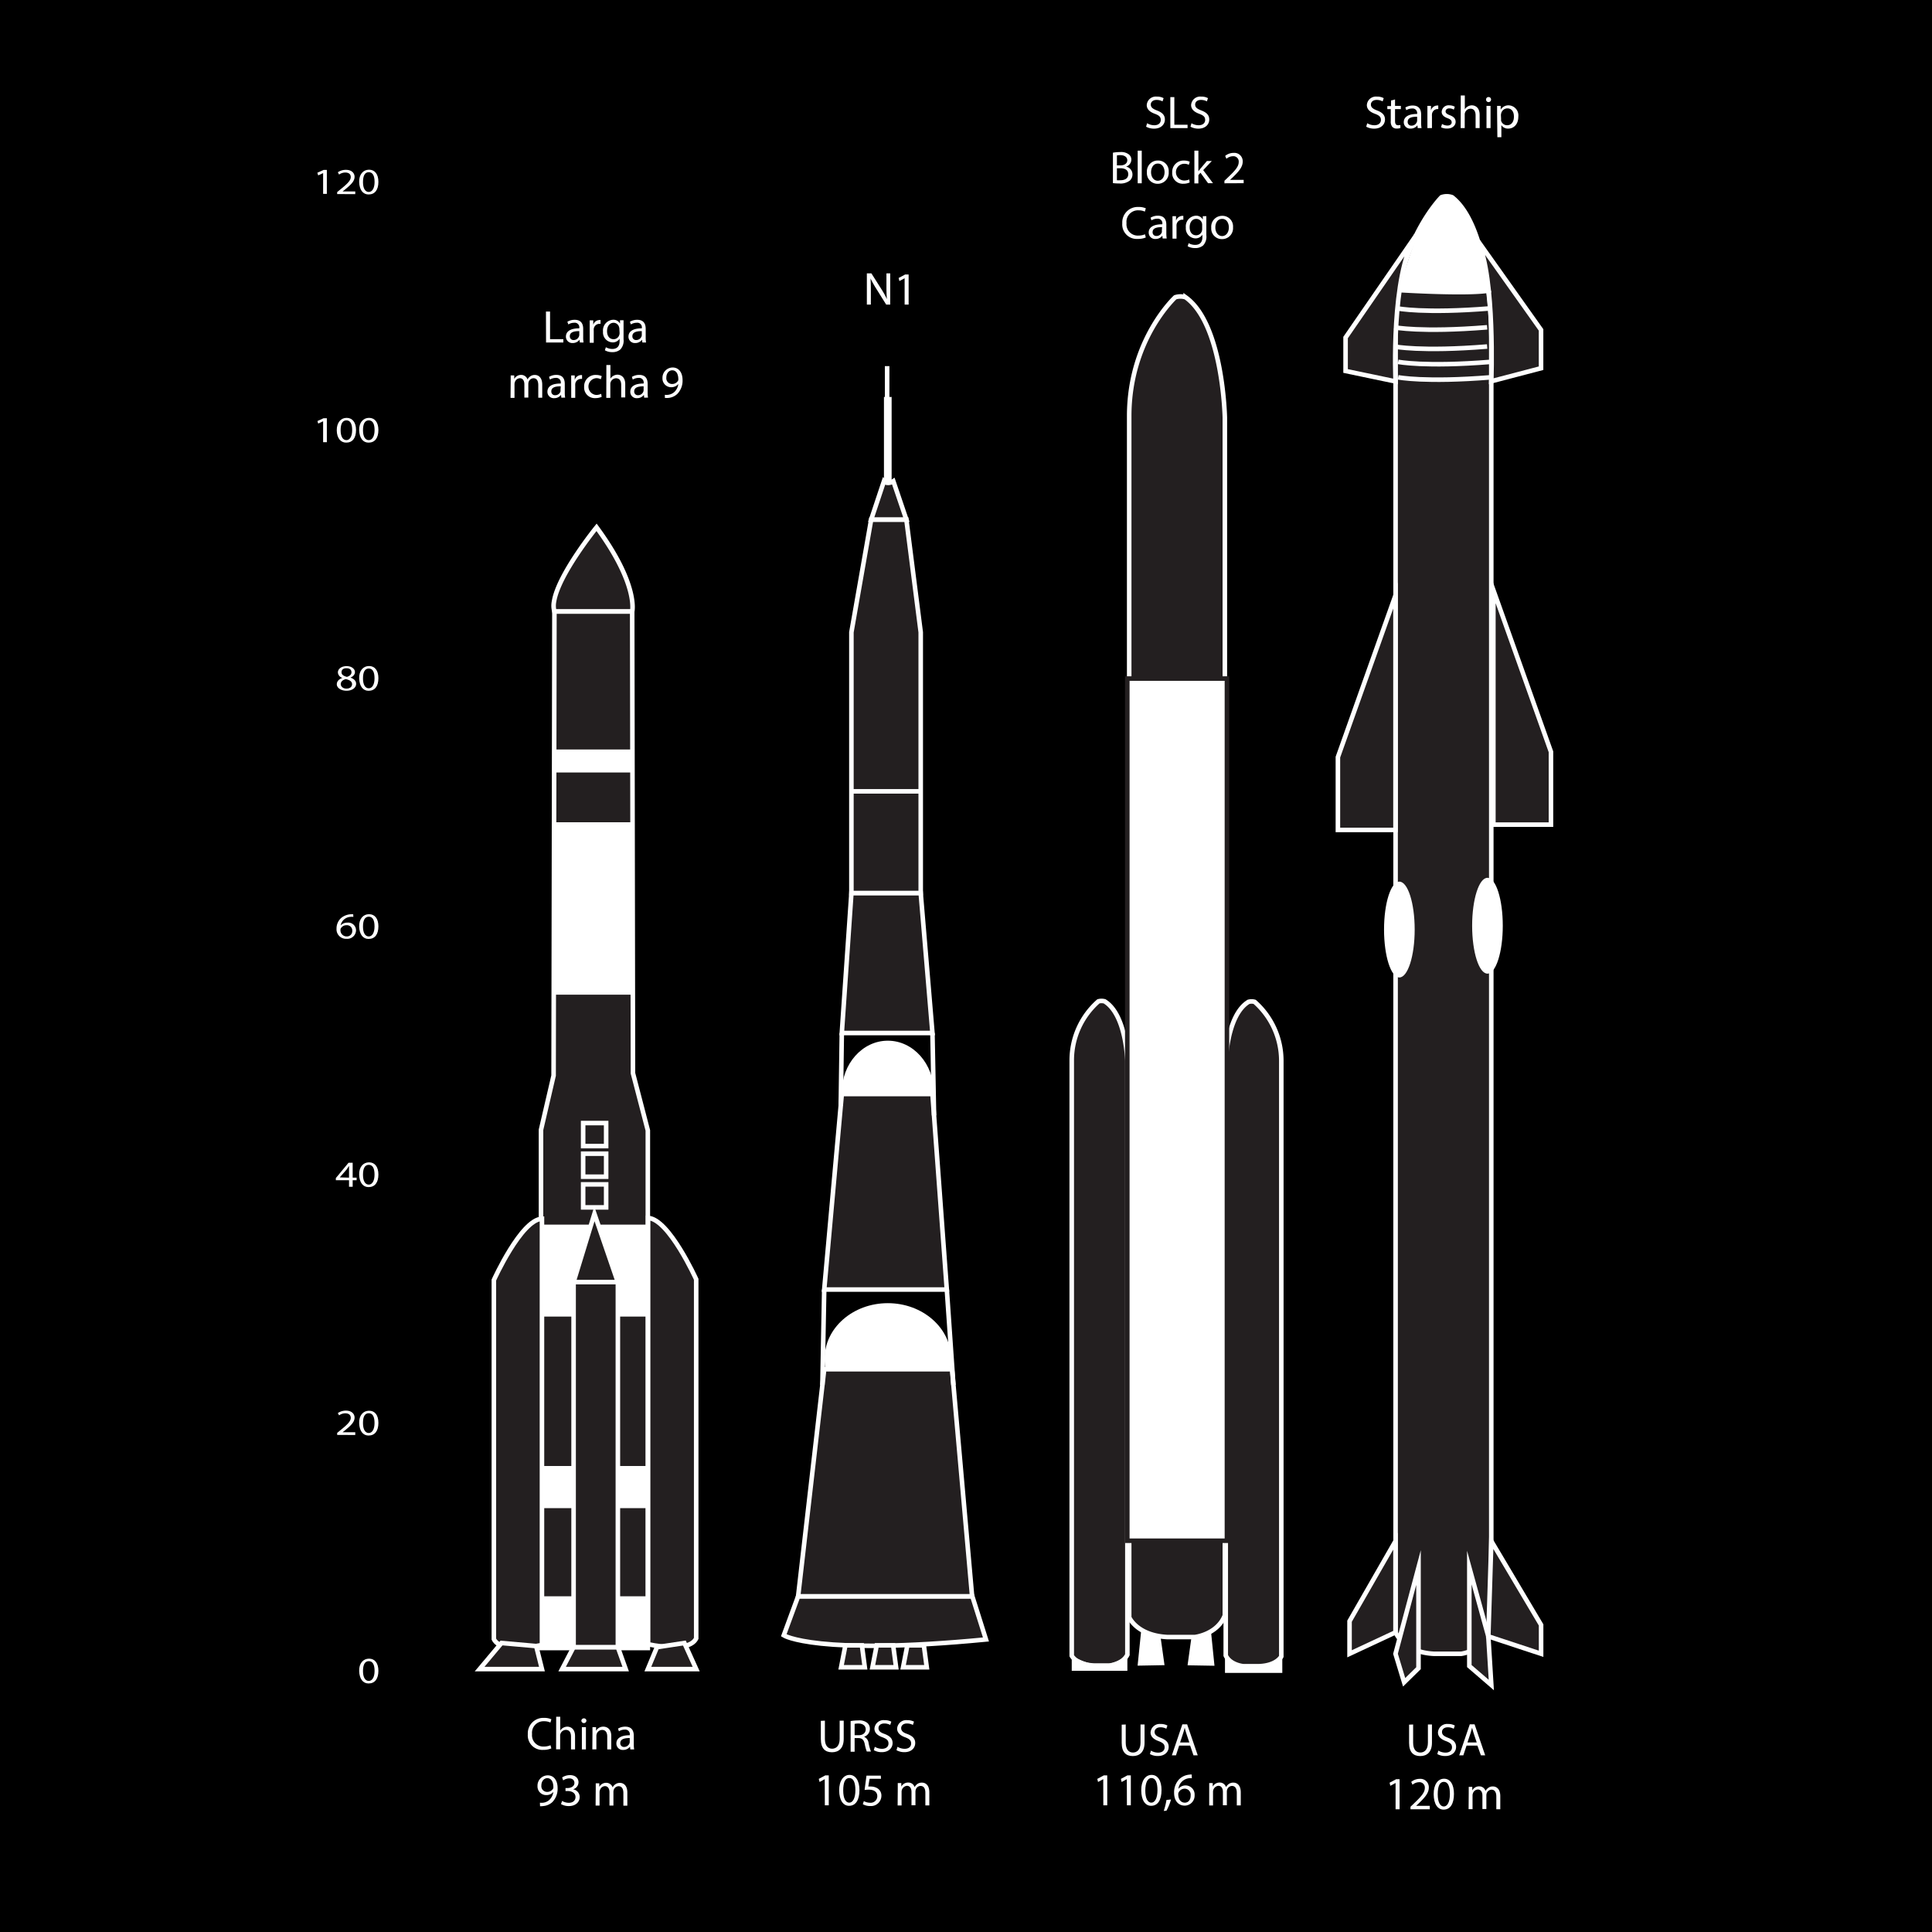 <svg id="Layer_1" data-name="Layer 1" xmlns="http://www.w3.org/2000/svg" viewBox="0 0 425 425"><defs><style>.cls-1{fill:#231f20;stroke:#fff;}.cls-1,.cls-3{stroke-miterlimit:10;}.cls-2,.cls-3{fill:#fff;}.cls-3{stroke:#231f20;}.cls-4{fill:#f9f9fa;}</style></defs><rect width="425" height="425"/><path class="cls-1" d="M131.23,116s-8.39,10.32-9.35,16.29a4.77,4.77,0,0,0,.08,2.25h17.11S140.51,128.62,131.23,116Z"/><polygon class="cls-1" points="119.01 362.53 142.51 362.53 142.51 248.66 139.24 236.09 139.07 134.52 121.96 134.52 121.78 236.6 119.01 248.53 119.01 362.53"/><path class="cls-1" d="M142.57,361.69s8.89,2.11,10.58-1.27v-79s-6-13.29-10.58-13.49Z"/><path class="cls-1" d="M119.22,361.85s-8.9,2.1-10.58-1.27v-79s6-13.29,10.58-13.48Z"/><polygon class="cls-1" points="126.17 362.34 123.65 367.17 137.64 367.17 135.91 362.34 126.17 362.34"/><polygon class="cls-1" points="110.32 361.43 105.5 367.17 119.22 367.17 117.95 362.1 110.32 361.43"/><polygon class="cls-1" points="144.52 362.34 142.51 367.17 153.15 367.17 150.55 361.43 144.52 362.34"/><rect class="cls-1" x="128.28" y="247.05" width="5.06" height="5.06"/><rect class="cls-1" x="128.28" y="253.79" width="5.06" height="5.06"/><rect class="cls-1" x="128.28" y="260.54" width="5.06" height="5.06"/><rect class="cls-2" x="121.96" y="180.88" width="16.86" height="37.93"/><rect class="cls-2" x="121.96" y="164.87" width="16.86" height="5.06"/><rect class="cls-2" x="119.43" y="269.39" width="22.76" height="20.23"/><rect class="cls-2" x="119.43" y="322.49" width="22.76" height="9.27"/><rect class="cls-2" x="119.43" y="351.15" width="22.76" height="10.96"/><rect class="cls-1" x="126.18" y="282.03" width="9.74" height="80.31"/><polygon class="cls-1" points="130.76 267.02 126.17 282.03 135.91 282.03 130.76 267.02"/><line class="cls-2" x1="86.78" y1="367.19" x2="86.78" y2="359"/><path class="cls-2" d="M83.24,367.54c0,1.79-.79,2.79-2.17,2.79-1.22,0-2-1-2.06-2.72s.9-2.74,2.17-2.74S83.24,365.86,83.24,367.54Zm-3.39.08c0,1.37.5,2.15,1.27,2.15s1.28-.85,1.28-2.2-.4-2.15-1.27-2.15S79.85,366.19,79.85,367.62Z"/><path class="cls-2" d="M74.17,315.65v-.44l.66-.55c1.6-1.28,2.32-2,2.33-2.76,0-.53-.31-1-1.24-1a2.38,2.38,0,0,0-1.33.45l-.27-.5a3.07,3.07,0,0,1,1.77-.54c1.34,0,1.91.78,1.91,1.53,0,1-.83,1.77-2.15,2.84l-.5.39h2.8v.6Z"/><path class="cls-2" d="M83.24,313c0,1.8-.79,2.79-2.17,2.79-1.22,0-2-1-2.06-2.72s.9-2.74,2.17-2.74S83.24,311.27,83.24,313Zm-3.39.08c0,1.37.5,2.15,1.27,2.15s1.27-.85,1.27-2.2-.39-2.15-1.26-2.15S79.85,311.6,79.85,313Z"/><path class="cls-2" d="M76.78,261.06v-1.44h-2.9v-.47l2.79-3.37h.91v3.28h.87v.56h-.87v1.44Zm0-2V257.3c0-.28,0-.55,0-.83h0c-.19.31-.34.53-.52.78L74.74,259v0Z"/><path class="cls-2" d="M83.24,258.36c0,1.79-.79,2.78-2.17,2.78-1.22,0-2-1-2.06-2.71s.9-2.74,2.17-2.74S83.24,256.68,83.24,258.36Zm-3.39.08c0,1.37.5,2.15,1.27,2.15s1.27-.85,1.27-2.2-.39-2.15-1.26-2.15S79.85,257,79.85,258.44Z"/><path class="cls-2" d="M77.73,201.69a3.6,3.6,0,0,0-.63,0,2.34,2.34,0,0,0-2.17,1.88h0a2,2,0,0,1,1.5-.61,1.71,1.71,0,0,1,1.89,1.71,1.92,1.92,0,0,1-2.08,1.85,2.09,2.09,0,0,1-2.21-2.24,3.08,3.08,0,0,1,1.06-2.38,3.69,3.69,0,0,1,2-.78,5.25,5.25,0,0,1,.61,0Zm-.24,3.05a1.16,1.16,0,0,0-1.28-1.21,1.41,1.41,0,0,0-1.21.65.5.5,0,0,0-.1.31A1.36,1.36,0,0,0,76.27,206,1.18,1.18,0,0,0,77.49,204.74Z"/><path class="cls-2" d="M83.24,203.77c0,1.79-.79,2.78-2.17,2.78-1.22,0-2-1-2.06-2.71s.9-2.74,2.17-2.74S83.24,202.09,83.24,203.77Zm-3.39.08c0,1.37.5,2.15,1.27,2.15s1.27-.85,1.27-2.2-.39-2.15-1.26-2.15S79.85,202.41,79.85,203.85Z"/><path class="cls-2" d="M74.09,150.54c0-.67.47-1.14,1.24-1.42v0a1.34,1.34,0,0,1-1-1.19c0-.83.84-1.4,1.93-1.4s1.82.64,1.82,1.3c0,.44-.26.92-1,1.23v0c.78.26,1.26.72,1.26,1.36,0,.92-.93,1.53-2.12,1.53S74.09,151.31,74.09,150.54Zm3.36,0c0-.64-.52-.95-1.37-1.15-.73.18-1.12.59-1.12,1.09s.45,1,1.25,1S77.45,151.05,77.45,150.5Zm-2.32-2.64c0,.53.47.82,1.19,1,.54-.16,1-.48,1-1S77,147,76.21,147,75.13,147.41,75.13,147.86Z"/><path class="cls-2" d="M83.24,149.18c0,1.79-.79,2.78-2.17,2.78-1.22,0-2-1-2.06-2.71s.9-2.74,2.17-2.74S83.24,147.5,83.24,149.18Zm-3.39.08c0,1.37.5,2.15,1.27,2.15s1.27-.85,1.27-2.2-.39-2.15-1.26-2.15S79.85,147.82,79.85,149.26Z"/><path class="cls-2" d="M71.08,92.67h0l-1.08.5-.17-.55L71.18,92h.72v5.27h-.82Z"/><path class="cls-2" d="M78.32,94.59c0,1.79-.79,2.78-2.17,2.78-1.22,0-2.05-1-2.07-2.71s.91-2.74,2.17-2.74S78.32,92.91,78.32,94.59Zm-3.39.08c0,1.37.5,2.15,1.27,2.15s1.27-.85,1.27-2.2-.39-2.15-1.26-2.15S74.93,93.23,74.93,94.67Z"/><path class="cls-2" d="M83.24,94.59c0,1.79-.79,2.78-2.17,2.78-1.22,0-2-1-2.06-2.71s.9-2.74,2.17-2.74S83.24,92.91,83.24,94.59Zm-3.39.08c0,1.37.5,2.15,1.27,2.15s1.28-.85,1.28-2.2-.4-2.15-1.27-2.15S79.85,93.23,79.85,94.67Z"/><path class="cls-2" d="M71.08,38.08h0l-1.08.5L69.81,38l1.37-.62h.72v5.27h-.82Z"/><path class="cls-2" d="M74.17,42.69v-.43l.66-.55c1.6-1.28,2.32-2,2.33-2.76,0-.53-.31-1-1.24-1a2.38,2.38,0,0,0-1.33.45l-.27-.51a3.15,3.15,0,0,1,1.77-.53c1.34,0,1.91.78,1.91,1.53,0,1-.83,1.76-2.15,2.84l-.5.39h2.8v.59Z"/><path class="cls-2" d="M83.24,40c0,1.79-.79,2.78-2.17,2.78-1.22,0-2-1-2.06-2.71s.9-2.74,2.17-2.74S83.24,38.32,83.24,40Zm-3.39.08c0,1.37.5,2.15,1.27,2.15s1.28-.85,1.28-2.2-.4-2.15-1.27-2.15S79.85,38.64,79.85,40.08Z"/><line class="cls-2" x1="86.78" y1="367.19" x2="86.78" y2="39.65"/><line class="cls-2" x1="86.78" y1="367.19" x2="91.9" y2="367.19"/><line class="cls-2" x1="86.78" y1="312.6" x2="91.9" y2="312.6"/><line class="cls-2" x1="86.78" y1="258.01" x2="91.9" y2="258.01"/><line class="cls-2" x1="86.78" y1="203.42" x2="91.9" y2="203.42"/><line class="cls-2" x1="86.78" y1="148.83" x2="91.9" y2="148.83"/><line class="cls-2" x1="86.78" y1="94.24" x2="91.9" y2="94.24"/><line class="cls-2" x1="86.78" y1="39.65" x2="91.9" y2="39.65"/><path class="cls-1" d="M258.52,65.4S248.4,74.67,248.4,91.53V355.79s1.69,4,8.43,4.33h6s4.93-.54,6.61-4.75V91.85s-.39-20.55-8.62-26.45A3.71,3.71,0,0,0,258.52,65.4Z"/><path class="cls-1" d="M241.62,220.28a17.29,17.29,0,0,0-5.86,12.95v131s1,2,4.88,2.15h3.5S247,366.06,248,364V233.39s-.23-10.18-5-13.11A2.5,2.5,0,0,0,241.62,220.28Z"/><path class="cls-1" d="M276,220.39a17.29,17.29,0,0,1,5.86,13v131s-1,2-4.89,2.14h-3.49s-2.86-.26-3.84-2.35V233.5s.23-10.18,5-13.11A2.5,2.5,0,0,1,276,220.39Z"/><rect class="cls-3" x="247.98" y="149.27" width="21.92" height="189.66"/><path class="cls-2" d="M262.1,360.12l-.86,6.21,5.92.1-.77-7.56A24.59,24.59,0,0,1,262.1,360.12Z"/><path class="cls-2" d="M255.3,360.1l.87,6.2-5.92.11.77-7.56A24.35,24.35,0,0,0,255.3,360.1Z"/><path class="cls-2" d="M235.76,364.18v3.36H248V364S243.34,368.77,235.76,364.18Z"/><path class="cls-2" d="M269.47,364.65V368h12.61v-3.58S277.3,369.25,269.47,364.65Z"/><polygon class="cls-1" points="187.29 196.48 202.54 196.48 202.54 139.08 199.38 114.29 191.64 114.29 187.29 139.08 187.29 196.48"/><polygon class="cls-1" points="187.29 196.48 185.18 227.24 205.12 227.24 202.54 196.48 187.29 196.48"/><path class="cls-1" d="M172.41,359.74s7.07,4.51,44.48.91l-3-9.5H175.57Z"/><line class="cls-1" x1="185.18" y1="240.66" x2="205.12" y2="240.66"/><ellipse class="cls-2" cx="195.3" cy="240.31" rx="10.12" ry="11.38"/><ellipse class="cls-2" cx="195.3" cy="298.89" rx="13.91" ry="12.22"/><polygon class="cls-1" points="185.18 240.66 205.12 240.66 208.28 283.67 181.31 283.67 185.18 240.66"/><polygon class="cls-1" points="181.31 301.2 209.43 301.2 213.84 351.15 175.57 351.15 181.31 301.2"/><line class="cls-1" x1="185.18" y1="227.24" x2="184.95" y2="243.26"/><line class="cls-1" x1="205.12" y1="227.24" x2="205.47" y2="245.37"/><line class="cls-1" x1="181.31" y1="283.67" x2="180.91" y2="304.67"/><line class="cls-1" x1="208.28" y1="283.67" x2="209.73" y2="304.67"/><line class="cls-1" x1="187.29" y1="174.08" x2="202.54" y2="174.08"/><line class="cls-1" x1="195.15" y1="80.54" x2="195.15" y2="110.08"/><path class="cls-1" d="M194.45,105.86c.85.84,2.07,0,2.07,0l2.86,8.43h-7.74Z"/><rect class="cls-2" x="194.45" y="87.32" width="1.69" height="18.54"/><path class="cls-1" d="M317.1,43.38S307,53.46,307,71.79V359.08s1.69,4.39,8.43,4.72h6s4.93-.59,6.62-5.18V72.14s-.4-22.35-8.63-28.76A3.41,3.41,0,0,0,317.1,43.38Z"/><polygon class="cls-1" points="306.98 130.97 294.31 166.55 294.31 182.57 306.98 182.57 306.98 130.97"/><polygon class="cls-1" points="328.51 129.8 341.18 165.38 341.18 181.4 328.51 181.4 328.51 129.8"/><polygon class="cls-1" points="306.98 339.01 296.87 356.63 296.87 363.8 306.98 359.08 306.98 339.01"/><polygon class="cls-1" points="312.04 344.83 312.04 366.97 308.88 370.07 306.98 363.8 312.04 344.83"/><polygon class="cls-1" points="323.22 344.83 323.22 366.5 328.06 370.67 327.4 359.97 323.22 344.83"/><polygon class="cls-1" points="328.06 339.01 339.01 357.45 339.01 363.8 327.4 359.97 328.06 339.01"/><path class="cls-1" d="M311.5,51.78,296,74.25v7.36l11,2.3S305.9,60.49,311.5,51.78Z"/><path class="cls-1" d="M325.11,53,339,72.57V81l-10.95,2.87S328.91,61.26,325.11,53Z"/><path class="cls-2" d="M328.06,64.32c-4.22,1-20.26,0-20.26,0s3.4-15.57,9.3-20.94c0,0,1.69-1.15,3.37.95a22.56,22.56,0,0,1,5.91,13.18Z"/><path class="cls-1" d="M307.4,67.84s5.84,1.18,20.41,0"/><path class="cls-1" d="M306.72,72s5.84,1.18,20.42,0"/><path class="cls-1" d="M306.72,76.23s5.84,1.18,20.42,0"/><path class="cls-1" d="M307.56,79.6s5.84,1.18,20.42,0"/><path class="cls-1" d="M307.56,83s5.84,1.18,20.42,0"/><ellipse class="cls-2" cx="307.83" cy="204.48" rx="3.37" ry="10.54"/><ellipse class="cls-2" cx="327.21" cy="203.64" rx="3.37" ry="10.54"/><polygon class="cls-1" points="185.97 361.94 185.03 366.77 190.24 366.77 189.6 361.94 185.97 361.94"/><polygon class="cls-1" points="192.86 361.94 191.92 366.77 197.12 366.77 196.48 361.94 192.86 361.94"/><polygon class="cls-1" points="199.6 361.94 198.66 366.77 203.87 366.77 203.23 361.94 199.6 361.94"/><path class="cls-2" d="M120.1,68.53H121v6.08h2.92v.73h-3.8Z"/><path class="cls-2" d="M127.56,75.34l-.07-.61h0a1.85,1.85,0,0,1-1.5.73,1.4,1.4,0,0,1-1.5-1.41c0-1.18,1.05-1.83,2.94-1.82v-.1A1,1,0,0,0,126.29,71a2.45,2.45,0,0,0-1.27.37l-.21-.59a3.1,3.1,0,0,1,1.61-.43c1.5,0,1.87,1,1.87,2v1.83a6.86,6.86,0,0,0,.08,1.17Zm-.13-2.5c-1,0-2.08.16-2.08,1.11a.79.79,0,0,0,.84.85,1.22,1.22,0,0,0,1.18-.82.94.94,0,0,0,.06-.29Z"/><path class="cls-2" d="M129.72,72c0-.58,0-1.08,0-1.53h.78l0,1h0a1.46,1.46,0,0,1,1.36-1.07,1,1,0,0,1,.25,0v.84a1.32,1.32,0,0,0-.3,0,1.25,1.25,0,0,0-1.2,1.14,2.48,2.48,0,0,0,0,.41v2.61h-.88Z"/><path class="cls-2" d="M137.17,70.45c0,.35,0,.75,0,1.34v2.85a2.82,2.82,0,0,1-.7,2.23,2.59,2.59,0,0,1-1.78.59,3.08,3.08,0,0,1-1.63-.41l.22-.67a2.78,2.78,0,0,0,1.44.38c.91,0,1.58-.48,1.58-1.71V74.5h0a1.75,1.75,0,0,1-1.56.82,2.19,2.19,0,0,1-2.09-2.38,2.35,2.35,0,0,1,2.21-2.6,1.63,1.63,0,0,1,1.53.85h0l0-.74Zm-.92,1.93a1,1,0,0,0-.06-.4A1.28,1.28,0,0,0,135,71c-.85,0-1.46.72-1.46,1.86,0,1,.49,1.76,1.45,1.76a1.3,1.3,0,0,0,1.23-.91,1.38,1.38,0,0,0,.08-.48Z"/><path class="cls-2" d="M141.31,75.34l-.07-.61h0a1.83,1.83,0,0,1-1.5.73,1.39,1.39,0,0,1-1.49-1.41c0-1.18,1.05-1.83,2.94-1.82v-.1A1,1,0,0,0,140.05,71a2.49,2.49,0,0,0-1.28.37l-.2-.59a3.08,3.08,0,0,1,1.61-.43c1.5,0,1.86,1,1.86,2v1.83a6.86,6.86,0,0,0,.08,1.17Zm-.13-2.5c-1,0-2.07.16-2.07,1.11a.79.79,0,0,0,.84.85,1.23,1.23,0,0,0,1.18-.82.93.93,0,0,0,.05-.29Z"/><path class="cls-2" d="M112.34,83.91c0-.51,0-.92,0-1.32h.78l0,.78h0a1.7,1.7,0,0,1,1.54-.9,1.45,1.45,0,0,1,1.38,1h0a2,2,0,0,1,.55-.64,1.67,1.67,0,0,1,1.08-.35c.65,0,1.61.43,1.61,2.13v2.88h-.87V84.71c0-.94-.35-1.51-1.06-1.51a1.17,1.17,0,0,0-1.06.81,1.52,1.52,0,0,0-.07.45v3h-.87V84.55c0-.78-.34-1.35-1-1.35a1.22,1.22,0,0,0-1.1.89,1.27,1.27,0,0,0-.07.44v3h-.87Z"/><path class="cls-2" d="M123.49,87.48l-.08-.62h0a1.8,1.8,0,0,1-1.49.73,1.39,1.39,0,0,1-1.5-1.4c0-1.19,1-1.83,2.94-1.82v-.11a1,1,0,0,0-1.11-1.13,2.36,2.36,0,0,0-1.27.37l-.21-.59a3.11,3.11,0,0,1,1.61-.44c1.5,0,1.86,1,1.86,2v1.83a6.94,6.94,0,0,0,.08,1.17Zm-.14-2.5c-1,0-2.07.15-2.07,1.11a.79.79,0,0,0,.84.85,1.22,1.22,0,0,0,1.18-.82,1,1,0,0,0,0-.29Z"/><path class="cls-2" d="M125.65,84.11c0-.57,0-1.07,0-1.52h.78l0,1h0a1.47,1.47,0,0,1,1.35-1.08,1,1,0,0,1,.26,0v.84a1.35,1.35,0,0,0-.31,0,1.25,1.25,0,0,0-1.19,1.15,2.48,2.48,0,0,0,0,.41v2.61h-.88Z"/><path class="cls-2" d="M132.35,87.3a3.35,3.35,0,0,1-1.41.28,2.33,2.33,0,0,1-2.44-2.5,2.49,2.49,0,0,1,2.63-2.6,3,3,0,0,1,1.24.26l-.21.69a1.94,1.94,0,0,0-1-.24,1.85,1.85,0,0,0,0,3.69,2.49,2.49,0,0,0,1.09-.25Z"/><path class="cls-2" d="M133.39,80.3h.89v3h0a1.59,1.59,0,0,1,.64-.62,1.83,1.83,0,0,1,.91-.26c.65,0,1.71.41,1.71,2.1v2.91h-.89V84.67c0-.79-.3-1.46-1.14-1.46a1.29,1.29,0,0,0-1.19.89,1.12,1.12,0,0,0-.06.43v3h-.89Z"/><path class="cls-2" d="M141.71,87.48l-.07-.62h0a1.81,1.81,0,0,1-1.5.73,1.38,1.38,0,0,1-1.49-1.4c0-1.19,1-1.83,2.94-1.82v-.11a1,1,0,0,0-1.11-1.13,2.4,2.4,0,0,0-1.28.37l-.2-.59a3.08,3.08,0,0,1,1.61-.44c1.5,0,1.86,1,1.86,2v1.83a6.94,6.94,0,0,0,.08,1.17Zm-.13-2.5c-1,0-2.07.15-2.07,1.11a.79.79,0,0,0,.84.85,1.23,1.23,0,0,0,1.18-.82,1,1,0,0,0,.05-.29Z"/><path class="cls-2" d="M146.25,86.85a3.08,3.08,0,0,0,.72,0,2.51,2.51,0,0,0,1.38-.63,2.92,2.92,0,0,0,.87-1.75h0a2,2,0,0,1-1.55.71,1.91,1.91,0,0,1-1.94-2,2.26,2.26,0,0,1,2.24-2.34c1.35,0,2.18,1.1,2.18,2.78A4.17,4.17,0,0,1,149,86.65a3.28,3.28,0,0,1-1.92.88,4.15,4.15,0,0,1-.82,0Zm.33-3.78a1.26,1.26,0,0,0,1.26,1.4,1.5,1.5,0,0,0,1.3-.69.58.58,0,0,0,.08-.32c0-1.13-.42-2-1.35-2C147.11,81.47,146.58,82.14,146.58,83.07Z"/><path class="cls-2" d="M190.69,67V60.14h1l2.19,3.45a18,18,0,0,1,1.22,2.21h0c-.08-.91-.1-1.74-.1-2.8V60.14h.83V67h-.89l-2.16-3.46a22,22,0,0,1-1.28-2.28h0c.05.86.07,1.68.07,2.81V67Z"/><path class="cls-2" d="M199,61.21h0l-1.15.62-.17-.68,1.44-.77h.76V67H199Z"/><path class="cls-2" d="M252.34,27.11a3.13,3.13,0,0,0,1.58.44c.9,0,1.42-.47,1.42-1.16s-.36-1-1.28-1.35c-1.11-.4-1.8-1-1.8-1.94a2,2,0,0,1,2.2-1.85,3,3,0,0,1,1.51.34l-.24.71a2.75,2.75,0,0,0-1.3-.32c-.93,0-1.28.56-1.28,1,0,.64.41.95,1.35,1.32,1.16.44,1.75,1,1.75,2s-.78,2-2.39,2a3.54,3.54,0,0,1-1.74-.43Z"/><path class="cls-2" d="M257.45,21.36h.88v6.08h2.91v.74h-3.79Z"/><path class="cls-2" d="M262.1,27.11a3.16,3.16,0,0,0,1.58.44c.9,0,1.43-.47,1.43-1.16s-.37-1-1.29-1.35c-1.11-.4-1.8-1-1.8-1.94a2,2,0,0,1,2.2-1.85,3,3,0,0,1,1.51.34l-.24.71a2.75,2.75,0,0,0-1.3-.32c-.93,0-1.28.56-1.28,1,0,.64.41.95,1.36,1.32,1.15.44,1.74,1,1.74,2s-.78,2-2.39,2a3.54,3.54,0,0,1-1.74-.43Z"/><path class="cls-2" d="M244.82,33.59a8.58,8.58,0,0,1,1.61-.14,2.77,2.77,0,0,1,1.87.5,1.43,1.43,0,0,1,.57,1.2,1.63,1.63,0,0,1-1.16,1.5v0a1.76,1.76,0,0,1,1.41,1.71,1.81,1.81,0,0,1-.58,1.36,3.37,3.37,0,0,1-2.35.64,10.41,10.41,0,0,1-1.37-.08Zm.88,2.79h.8c.93,0,1.48-.48,1.48-1.14s-.61-1.11-1.5-1.11a3.78,3.78,0,0,0-.78.06Zm0,3.27a4.71,4.71,0,0,0,.74,0c.91,0,1.75-.33,1.75-1.32s-.8-1.32-1.76-1.32h-.73Z"/><path class="cls-2" d="M250.27,33.14h.89v7.18h-.89Z"/><path class="cls-2" d="M257.09,37.83a2.4,2.4,0,0,1-2.44,2.6,2.33,2.33,0,0,1-2.35-2.52,2.39,2.39,0,0,1,2.43-2.6A2.32,2.32,0,0,1,257.09,37.83Zm-3.88.05c0,1.07.61,1.88,1.48,1.88s1.49-.8,1.49-1.9c0-.83-.42-1.88-1.47-1.88S253.21,37,253.21,37.88Z"/><path class="cls-2" d="M261.7,40.14a3.31,3.31,0,0,1-1.41.28,2.32,2.32,0,0,1-2.43-2.5,2.49,2.49,0,0,1,2.63-2.6,2.82,2.82,0,0,1,1.23.26l-.2.68a2.08,2.08,0,0,0-1-.23,1.84,1.84,0,0,0,0,3.68,2.55,2.55,0,0,0,1.09-.24Z"/><path class="cls-2" d="M263.62,37.67h0c.12-.17.3-.39.44-.56l1.43-1.69h1.08l-1.89,2,2.15,2.88h-1.08L264.08,38l-.46.51v1.84h-.88V33.14h.88Z"/><path class="cls-2" d="M269.35,40.32v-.55l.7-.67c1.68-1.6,2.43-2.45,2.44-3.44a1.17,1.17,0,0,0-1.3-1.29,2.22,2.22,0,0,0-1.4.56l-.28-.63a2.89,2.89,0,0,1,1.86-.67,1.84,1.84,0,0,1,2,1.91c0,1.22-.88,2.2-2.26,3.54l-.53.48v0h3v.74Z"/><path class="cls-2" d="M252.05,52.24a4.43,4.43,0,0,1-1.8.32,3.18,3.18,0,0,1-3.37-3.45,3.39,3.39,0,0,1,3.56-3.58,3.69,3.69,0,0,1,1.62.3l-.22.72a3.18,3.18,0,0,0-1.37-.28,2.53,2.53,0,0,0-2.66,2.81,2.48,2.48,0,0,0,2.62,2.74,3.62,3.62,0,0,0,1.44-.28Z"/><path class="cls-2" d="M255.76,52.46l-.07-.62h0a1.82,1.82,0,0,1-1.5.73,1.4,1.4,0,0,1-1.5-1.41c0-1.18,1.06-1.83,3-1.82v-.1a1,1,0,0,0-1.11-1.13,2.46,2.46,0,0,0-1.28.36l-.2-.58a3,3,0,0,1,1.61-.44c1.49,0,1.86,1,1.86,2v1.83a7.06,7.06,0,0,0,.08,1.18Zm-.13-2.5c-1,0-2.08.15-2.08,1.1a.79.79,0,0,0,.84.85,1.22,1.22,0,0,0,1.19-.82.92.92,0,0,0,0-.28Z"/><path class="cls-2" d="M257.92,49.09c0-.58,0-1.07,0-1.53h.78l0,1h0a1.49,1.49,0,0,1,1.36-1.07,1,1,0,0,1,.25,0v.84a1.32,1.32,0,0,0-.3,0,1.25,1.25,0,0,0-1.2,1.14,2.61,2.61,0,0,0,0,.42v2.61h-.88Z"/><path class="cls-2" d="M265.37,47.56c0,.36,0,.75,0,1.35v2.84a2.82,2.82,0,0,1-.7,2.24,2.62,2.62,0,0,1-1.78.58,3.2,3.2,0,0,1-1.63-.4l.22-.68a2.81,2.81,0,0,0,1.44.38c.91,0,1.58-.47,1.58-1.71v-.54h0a1.77,1.77,0,0,1-1.56.82,2.19,2.19,0,0,1-2.08-2.39,2.35,2.35,0,0,1,2.2-2.6,1.64,1.64,0,0,1,1.53.85h0l0-.74Zm-.92,1.93a1.25,1.25,0,0,0-.05-.4,1.28,1.28,0,0,0-1.25-.94c-.85,0-1.45.72-1.45,1.85,0,1,.48,1.76,1.44,1.76a1.31,1.31,0,0,0,1.24-.91,1.55,1.55,0,0,0,.07-.48Z"/><path class="cls-2" d="M271.24,50a2.4,2.4,0,0,1-2.44,2.6,2.33,2.33,0,0,1-2.35-2.52,2.39,2.39,0,0,1,2.43-2.6A2.32,2.32,0,0,1,271.24,50Zm-3.89.05c0,1.07.62,1.88,1.49,1.88s1.48-.8,1.48-1.9c0-.83-.41-1.88-1.46-1.88S267.35,49.09,267.35,50Z"/><path class="cls-2" d="M300.76,27.11a3.16,3.16,0,0,0,1.58.44c.9,0,1.43-.47,1.43-1.16s-.37-1-1.29-1.35c-1.11-.4-1.8-1-1.8-1.94a2,2,0,0,1,2.2-1.85,3,3,0,0,1,1.51.34l-.24.71a2.75,2.75,0,0,0-1.3-.32c-.93,0-1.28.56-1.28,1,0,.64.41.95,1.36,1.32,1.15.44,1.74,1,1.74,2s-.78,2-2.39,2a3.54,3.54,0,0,1-1.74-.43Z"/><path class="cls-2" d="M306.88,21.88v1.41h1.28V24h-1.28V26.6c0,.61.17.95.67.95a2,2,0,0,0,.51-.06l0,.67a2.15,2.15,0,0,1-.78.12,1.27,1.27,0,0,1-1-.37,1.83,1.83,0,0,1-.34-1.28V24h-.76v-.67H306V22.11Z"/><path class="cls-2" d="M311.87,28.18l-.07-.62h0a1.82,1.82,0,0,1-1.5.73,1.4,1.4,0,0,1-1.5-1.4c0-1.19,1.05-1.83,2.94-1.82V25a1,1,0,0,0-1.11-1.13,2.36,2.36,0,0,0-1.27.37l-.21-.59a3.11,3.11,0,0,1,1.61-.44c1.5,0,1.86,1,1.86,2V27a6.87,6.87,0,0,0,.09,1.17Zm-.13-2.5c-1,0-2.08.15-2.08,1.11a.79.79,0,0,0,.84.85,1.22,1.22,0,0,0,1.18-.82,1.07,1.07,0,0,0,.06-.29Z"/><path class="cls-2" d="M314,24.81c0-.57,0-1.07,0-1.52h.78l0,1h0a1.47,1.47,0,0,1,1.36-1.08,1,1,0,0,1,.25,0V24a1.35,1.35,0,0,0-.31,0A1.25,1.25,0,0,0,315,25.16a2.48,2.48,0,0,0,0,.41v2.61H314Z"/><path class="cls-2" d="M317.22,27.27a2.35,2.35,0,0,0,1.17.35c.65,0,.95-.32.95-.72s-.25-.66-.91-.9c-.88-.32-1.29-.8-1.29-1.39a1.51,1.51,0,0,1,1.69-1.44,2.45,2.45,0,0,1,1.2.31l-.22.64a2,2,0,0,0-1-.28c-.52,0-.81.31-.81.67s.29.59.93.83c.85.32,1.28.75,1.28,1.48s-.67,1.46-1.83,1.46A2.84,2.84,0,0,1,317,28Z"/><path class="cls-2" d="M321.34,21h.89v3.05h0a1.73,1.73,0,0,1,.64-.62,1.78,1.78,0,0,1,.91-.26c.66,0,1.71.41,1.71,2.1v2.91h-.89V25.37c0-.79-.29-1.46-1.13-1.46a1.3,1.3,0,0,0-1.2.89,1.12,1.12,0,0,0-.06.43v2.95h-.89Z"/><path class="cls-2" d="M328,21.91a.55.55,0,1,1-1.1,0,.54.54,0,0,1,.55-.56A.53.53,0,0,1,328,21.91Zm-1,6.27V23.29h.89v4.89Z"/><path class="cls-2" d="M329.33,24.88c0-.62,0-1.13,0-1.59h.79l0,.83h0a2,2,0,0,1,1.74-.95A2.22,2.22,0,0,1,334,25.66c0,1.76-1.07,2.63-2.23,2.63a1.7,1.7,0,0,1-1.5-.77h0v2.66h-.88Zm.88,1.31a2,2,0,0,0,0,.36,1.36,1.36,0,0,0,1.33,1c.94,0,1.49-.76,1.49-1.89s-.52-1.82-1.46-1.82a1.42,1.42,0,0,0-1.34,1.1,1.59,1.59,0,0,0-.06.37Z"/><path class="cls-2" d="M121.28,384.61a4.36,4.36,0,0,1-1.8.33,3.19,3.19,0,0,1-3.37-3.45,3.4,3.4,0,0,1,3.56-3.59,3.64,3.64,0,0,1,1.62.31l-.21.72a3.11,3.11,0,0,0-1.38-.29,2.54,2.54,0,0,0-2.66,2.82,2.48,2.48,0,0,0,2.62,2.74,3.58,3.58,0,0,0,1.44-.29Z"/><path class="cls-2" d="M122.35,377.65h.89v3.06h0a1.62,1.62,0,0,1,.64-.63,1.85,1.85,0,0,1,.91-.25c.66,0,1.71.4,1.71,2.09v2.91h-.89V382c0-.79-.29-1.46-1.13-1.46a1.28,1.28,0,0,0-1.2.9,1.07,1.07,0,0,0-.06.42v2.95h-.89Z"/><path class="cls-2" d="M129,378.56a.56.56,0,0,1-1.11,0,.55.55,0,0,1,.56-.56A.54.54,0,0,1,129,378.56Zm-1,6.27v-4.89h.89v4.89Z"/><path class="cls-2" d="M130.33,381.26c0-.5,0-.92,0-1.32h.79l0,.81h0a1.79,1.79,0,0,1,1.62-.92c.68,0,1.73.4,1.73,2.08v2.92h-.89V382c0-.79-.29-1.45-1.13-1.45a1.28,1.28,0,0,0-1.2.92,1.27,1.27,0,0,0-.06.41v2.94h-.89Z"/><path class="cls-2" d="M138.66,384.83l-.07-.61h0a1.85,1.85,0,0,1-1.5.73,1.4,1.4,0,0,1-1.5-1.41c0-1.18,1.05-1.83,2.95-1.82v-.1a1,1,0,0,0-1.12-1.14,2.36,2.36,0,0,0-1.27.37l-.2-.59a3,3,0,0,1,1.6-.43c1.5,0,1.87,1,1.87,2v1.83a6.94,6.94,0,0,0,.08,1.17Zm-.13-2.5c-1,0-2.08.16-2.08,1.11a.79.79,0,0,0,.84.85,1.24,1.24,0,0,0,1.19-.82.93.93,0,0,0,.05-.29Z"/><path class="cls-2" d="M181.46,378.51v4c0,1.52.68,2.17,1.59,2.17s1.66-.67,1.66-2.17v-4h.89v4c0,2.09-1.11,2.95-2.58,2.95s-2.45-.8-2.45-2.91v-4Z"/><path class="cls-2" d="M187.12,378.6a9.37,9.37,0,0,1,1.69-.14,2.75,2.75,0,0,1,2,.56,1.66,1.66,0,0,1,.54,1.29,1.79,1.79,0,0,1-1.28,1.74v0a1.71,1.71,0,0,1,1,1.38,10.86,10.86,0,0,0,.52,1.87h-.91a8.87,8.87,0,0,1-.45-1.63c-.2-.94-.57-1.3-1.37-1.33H188v3h-.88Zm.88,3.11h.9c.94,0,1.54-.52,1.54-1.3s-.64-1.26-1.57-1.27a3.68,3.68,0,0,0-.87.08Z"/><path class="cls-2" d="M192.44,384.26a3.16,3.16,0,0,0,1.58.44c.9,0,1.43-.47,1.43-1.16s-.37-1-1.29-1.36c-1.11-.39-1.8-1-1.8-1.93a2,2,0,0,1,2.21-1.85,3.08,3.08,0,0,1,1.5.33l-.24.72a2.73,2.73,0,0,0-1.29-.32c-.93,0-1.29.55-1.29,1,0,.64.42,1,1.36,1.31,1.15.45,1.74,1,1.74,2s-.78,2-2.39,2a3.43,3.43,0,0,1-1.74-.44Z"/><path class="cls-2" d="M197.43,384.26a3.13,3.13,0,0,0,1.58.44c.9,0,1.42-.47,1.42-1.16s-.36-1-1.28-1.36c-1.11-.39-1.8-1-1.8-1.93a2,2,0,0,1,2.2-1.85,3.12,3.12,0,0,1,1.51.33l-.24.72a2.75,2.75,0,0,0-1.3-.32c-.93,0-1.28.55-1.28,1,0,.64.41,1,1.35,1.31,1.16.45,1.74,1,1.74,2s-.77,2-2.38,2a3.43,3.43,0,0,1-1.74-.44Z"/><path class="cls-4" d="M247.64,379.35v4c0,1.53.68,2.17,1.59,2.17s1.66-.66,1.66-2.17v-4h.89v4c0,2.09-1.11,2.95-2.58,2.95s-2.45-.8-2.45-2.91v-4Z"/><path class="cls-4" d="M253.18,385.1a3.16,3.16,0,0,0,1.58.44c.9,0,1.43-.47,1.43-1.16s-.37-1-1.29-1.36c-1.11-.39-1.8-1-1.8-1.93a2,2,0,0,1,2.21-1.85,3,3,0,0,1,1.5.34l-.24.71a2.73,2.73,0,0,0-1.29-.32c-.93,0-1.29.56-1.29,1,0,.64.42.95,1.36,1.32,1.15.44,1.74,1,1.74,2s-.78,2-2.39,2a3.54,3.54,0,0,1-1.74-.43Z"/><path class="cls-4" d="M259.39,384l-.7,2.14h-.91l2.31-6.82h1.06l2.33,6.82h-.94l-.73-2.14Zm2.24-.69-.67-2c-.15-.45-.25-.85-.35-1.25h0c-.1.41-.21.82-.35,1.24l-.66,2Z"/><path class="cls-2" d="M310.86,379.35v4c0,1.53.68,2.17,1.59,2.17s1.66-.66,1.66-2.17v-4H315v4c0,2.09-1.11,2.95-2.58,2.95s-2.45-.8-2.45-2.91v-4Z"/><path class="cls-2" d="M316.4,385.1a3.16,3.16,0,0,0,1.58.44c.9,0,1.43-.47,1.43-1.16s-.37-1-1.29-1.36c-1.11-.39-1.8-1-1.8-1.93a2,2,0,0,1,2.21-1.85,3,3,0,0,1,1.5.34l-.24.71a2.73,2.73,0,0,0-1.29-.32c-.94,0-1.29.56-1.29,1,0,.64.41.95,1.36,1.32,1.15.44,1.74,1,1.74,2s-.78,2-2.39,2a3.54,3.54,0,0,1-1.74-.43Z"/><path class="cls-2" d="M322.61,384l-.71,2.14H321l2.32-6.82h1.06l2.33,6.82h-.94L325,384Zm2.24-.69-.67-2c-.15-.45-.25-.85-.35-1.25h0c-.1.41-.22.82-.35,1.24l-.67,2Z"/><path class="cls-2" d="M118.77,396.56a3.67,3.67,0,0,0,.71,0,2.48,2.48,0,0,0,1.38-.63,3,3,0,0,0,.87-1.75h0a1.93,1.93,0,0,1-1.55.7,1.9,1.9,0,0,1-1.94-2,2.26,2.26,0,0,1,2.25-2.34c1.34,0,2.17,1.1,2.17,2.78a4.19,4.19,0,0,1-1.13,3.08,3.28,3.28,0,0,1-1.92.88,4.1,4.1,0,0,1-.81.05Zm.32-3.78a1.26,1.26,0,0,0,1.26,1.4,1.48,1.48,0,0,0,1.3-.69.59.59,0,0,0,.08-.33c0-1.12-.42-2-1.35-2C119.63,391.18,119.09,391.85,119.09,392.78Z"/><path class="cls-2" d="M123.65,396.17a3,3,0,0,0,1.46.41c1.14,0,1.49-.72,1.49-1.27,0-.92-.84-1.32-1.7-1.32h-.5v-.66h.5c.64,0,1.46-.34,1.46-1.12,0-.52-.33-1-1.15-1a2.38,2.38,0,0,0-1.32.44l-.23-.65a3.16,3.16,0,0,1,1.72-.51c1.3,0,1.88.77,1.88,1.57a1.63,1.63,0,0,1-1.21,1.55v0a1.71,1.71,0,0,1,1.47,1.69c0,1.05-.82,2-2.4,2a3.36,3.36,0,0,1-1.71-.44Z"/><path class="cls-2" d="M131.05,393.62c0-.51,0-.92,0-1.33h.78l0,.79h0a1.71,1.71,0,0,1,1.54-.9,1.46,1.46,0,0,1,1.39,1h0a2,2,0,0,1,.54-.63,1.66,1.66,0,0,1,1.09-.35c.64,0,1.61.43,1.61,2.13v2.88h-.87v-2.77c0-.94-.35-1.51-1.07-1.51a1.16,1.16,0,0,0-1.05.81,1.47,1.47,0,0,0-.07.45v3h-.87v-2.93c0-.78-.34-1.35-1-1.35a1.21,1.21,0,0,0-1.1.89,1.23,1.23,0,0,0-.08.44v2.95h-.87Z"/><path class="cls-2" d="M181.43,391.38h0l-1.14.62-.18-.68,1.44-.77h.76v6.58h-.86Z"/><path class="cls-2" d="M189.06,393.77c0,2.23-.83,3.47-2.29,3.47-1.28,0-2.15-1.2-2.17-3.38s1-3.42,2.28-3.42S189.06,391.67,189.06,393.77Zm-3.57.1c0,1.71.52,2.68,1.33,2.68s1.35-1.06,1.35-2.74-.42-2.68-1.34-2.68S185.49,392.08,185.49,393.87Z"/><path class="cls-2" d="M193.8,391.3h-2.51L191,393a3.48,3.48,0,0,1,.53,0,2.8,2.8,0,0,1,1.42.35,1.87,1.87,0,0,1,.94,1.69,2.28,2.28,0,0,1-2.45,2.25,3.18,3.18,0,0,1-1.64-.41l.23-.67a3,3,0,0,0,1.4.36,1.46,1.46,0,0,0,1.56-1.43c0-.84-.57-1.45-1.89-1.45a6.89,6.89,0,0,0-.91.07l.42-3.16h3.15Z"/><path class="cls-2" d="M197.49,393.56c0-.51,0-.92,0-1.33h.78l0,.79h0a1.7,1.7,0,0,1,1.54-.9,1.43,1.43,0,0,1,1.38,1h0a2.34,2.34,0,0,1,.55-.64,1.68,1.68,0,0,1,1.08-.34c.65,0,1.61.42,1.61,2.13v2.88h-.87v-2.77c0-.94-.34-1.51-1.06-1.51a1.14,1.14,0,0,0-1.05.81,1.45,1.45,0,0,0-.07.44v3h-.87v-2.94c0-.77-.35-1.34-1-1.34a1.32,1.32,0,0,0-1.18,1.32v3h-.87Z"/><path class="cls-2" d="M242.69,391.38h0l-1.14.62-.17-.68,1.43-.77h.76v6.58h-.86Z"/><path class="cls-2" d="M247.88,391.38h0l-1.14.62-.17-.68,1.43-.77h.76v6.58h-.86Z"/><path class="cls-2" d="M255.51,393.77c0,2.23-.83,3.47-2.29,3.47-1.28,0-2.15-1.2-2.17-3.38s.95-3.42,2.28-3.42S255.51,391.67,255.51,393.77Zm-3.57.1c0,1.71.52,2.68,1.33,2.68s1.35-1.06,1.35-2.74-.41-2.68-1.34-2.68C252.51,391.13,251.94,392.08,251.94,393.87Z"/><path class="cls-2" d="M256,398.37a14.51,14.51,0,0,0,.6-2.42l1-.1a11.69,11.69,0,0,1-1,2.46Z"/><path class="cls-2" d="M262.18,391.18a3.23,3.23,0,0,0-.67,0,2.66,2.66,0,0,0-2.29,2.34h0a2,2,0,0,1,3.57,1.36,2.2,2.2,0,0,1-2.18,2.32c-1.41,0-2.33-1.09-2.33-2.8a4.18,4.18,0,0,1,1.11-3,3.63,3.63,0,0,1,2.11-1,4.25,4.25,0,0,1,.65-.05Zm-.26,3.79a1.33,1.33,0,0,0-1.35-1.5,1.47,1.47,0,0,0-1.28.81.75.75,0,0,0-.1.39c0,1.08.52,1.88,1.45,1.88C261.41,396.55,261.92,395.91,261.92,395Z"/><path class="cls-2" d="M266,393.56c0-.51,0-.92,0-1.33h.78l0,.79h0a1.7,1.7,0,0,1,1.54-.9,1.44,1.44,0,0,1,1.38,1h0a2.18,2.18,0,0,1,.55-.64,1.68,1.68,0,0,1,1.08-.34c.65,0,1.61.42,1.61,2.13v2.88h-.87v-2.77c0-.94-.35-1.51-1.06-1.51a1.16,1.16,0,0,0-1.06.81,1.45,1.45,0,0,0-.07.44v3h-.87v-2.94c0-.77-.34-1.34-1-1.34a1.32,1.32,0,0,0-1.17,1.32v3H266Z"/><path class="cls-2" d="M307,392.22h0l-1.15.62-.17-.68,1.44-.77h.76V398H307Z"/><path class="cls-2" d="M310.28,398v-.55l.7-.67c1.68-1.6,2.44-2.45,2.45-3.44a1.18,1.18,0,0,0-1.31-1.29,2.25,2.25,0,0,0-1.39.56l-.29-.63a2.94,2.94,0,0,1,1.87-.67,1.85,1.85,0,0,1,2,1.92c0,1.21-.88,2.19-2.27,3.53l-.52.48v0h3V398Z"/><path class="cls-2" d="M319.84,394.61c0,2.24-.83,3.47-2.28,3.47-1.29,0-2.16-1.2-2.18-3.38s.95-3.42,2.29-3.42S319.84,392.52,319.84,394.61Zm-3.57.1c0,1.71.53,2.68,1.34,2.68s1.34-1.06,1.34-2.74-.41-2.68-1.33-2.68S316.27,392.92,316.27,394.71Z"/><path class="cls-2" d="M323.09,394.4c0-.51,0-.92,0-1.33h.78l0,.79h0a1.7,1.7,0,0,1,1.54-.9,1.45,1.45,0,0,1,1.38,1h0a2,2,0,0,1,.55-.63,1.61,1.61,0,0,1,1.08-.35c.65,0,1.61.43,1.61,2.13V398h-.87V395.2c0-.94-.35-1.51-1.06-1.51a1.17,1.17,0,0,0-1.06.81,1.47,1.47,0,0,0-.07.45v3h-.87V395c0-.78-.34-1.35-1-1.35a1.22,1.22,0,0,0-1.1.89,1.27,1.27,0,0,0-.07.44v3h-.87Z"/></svg>